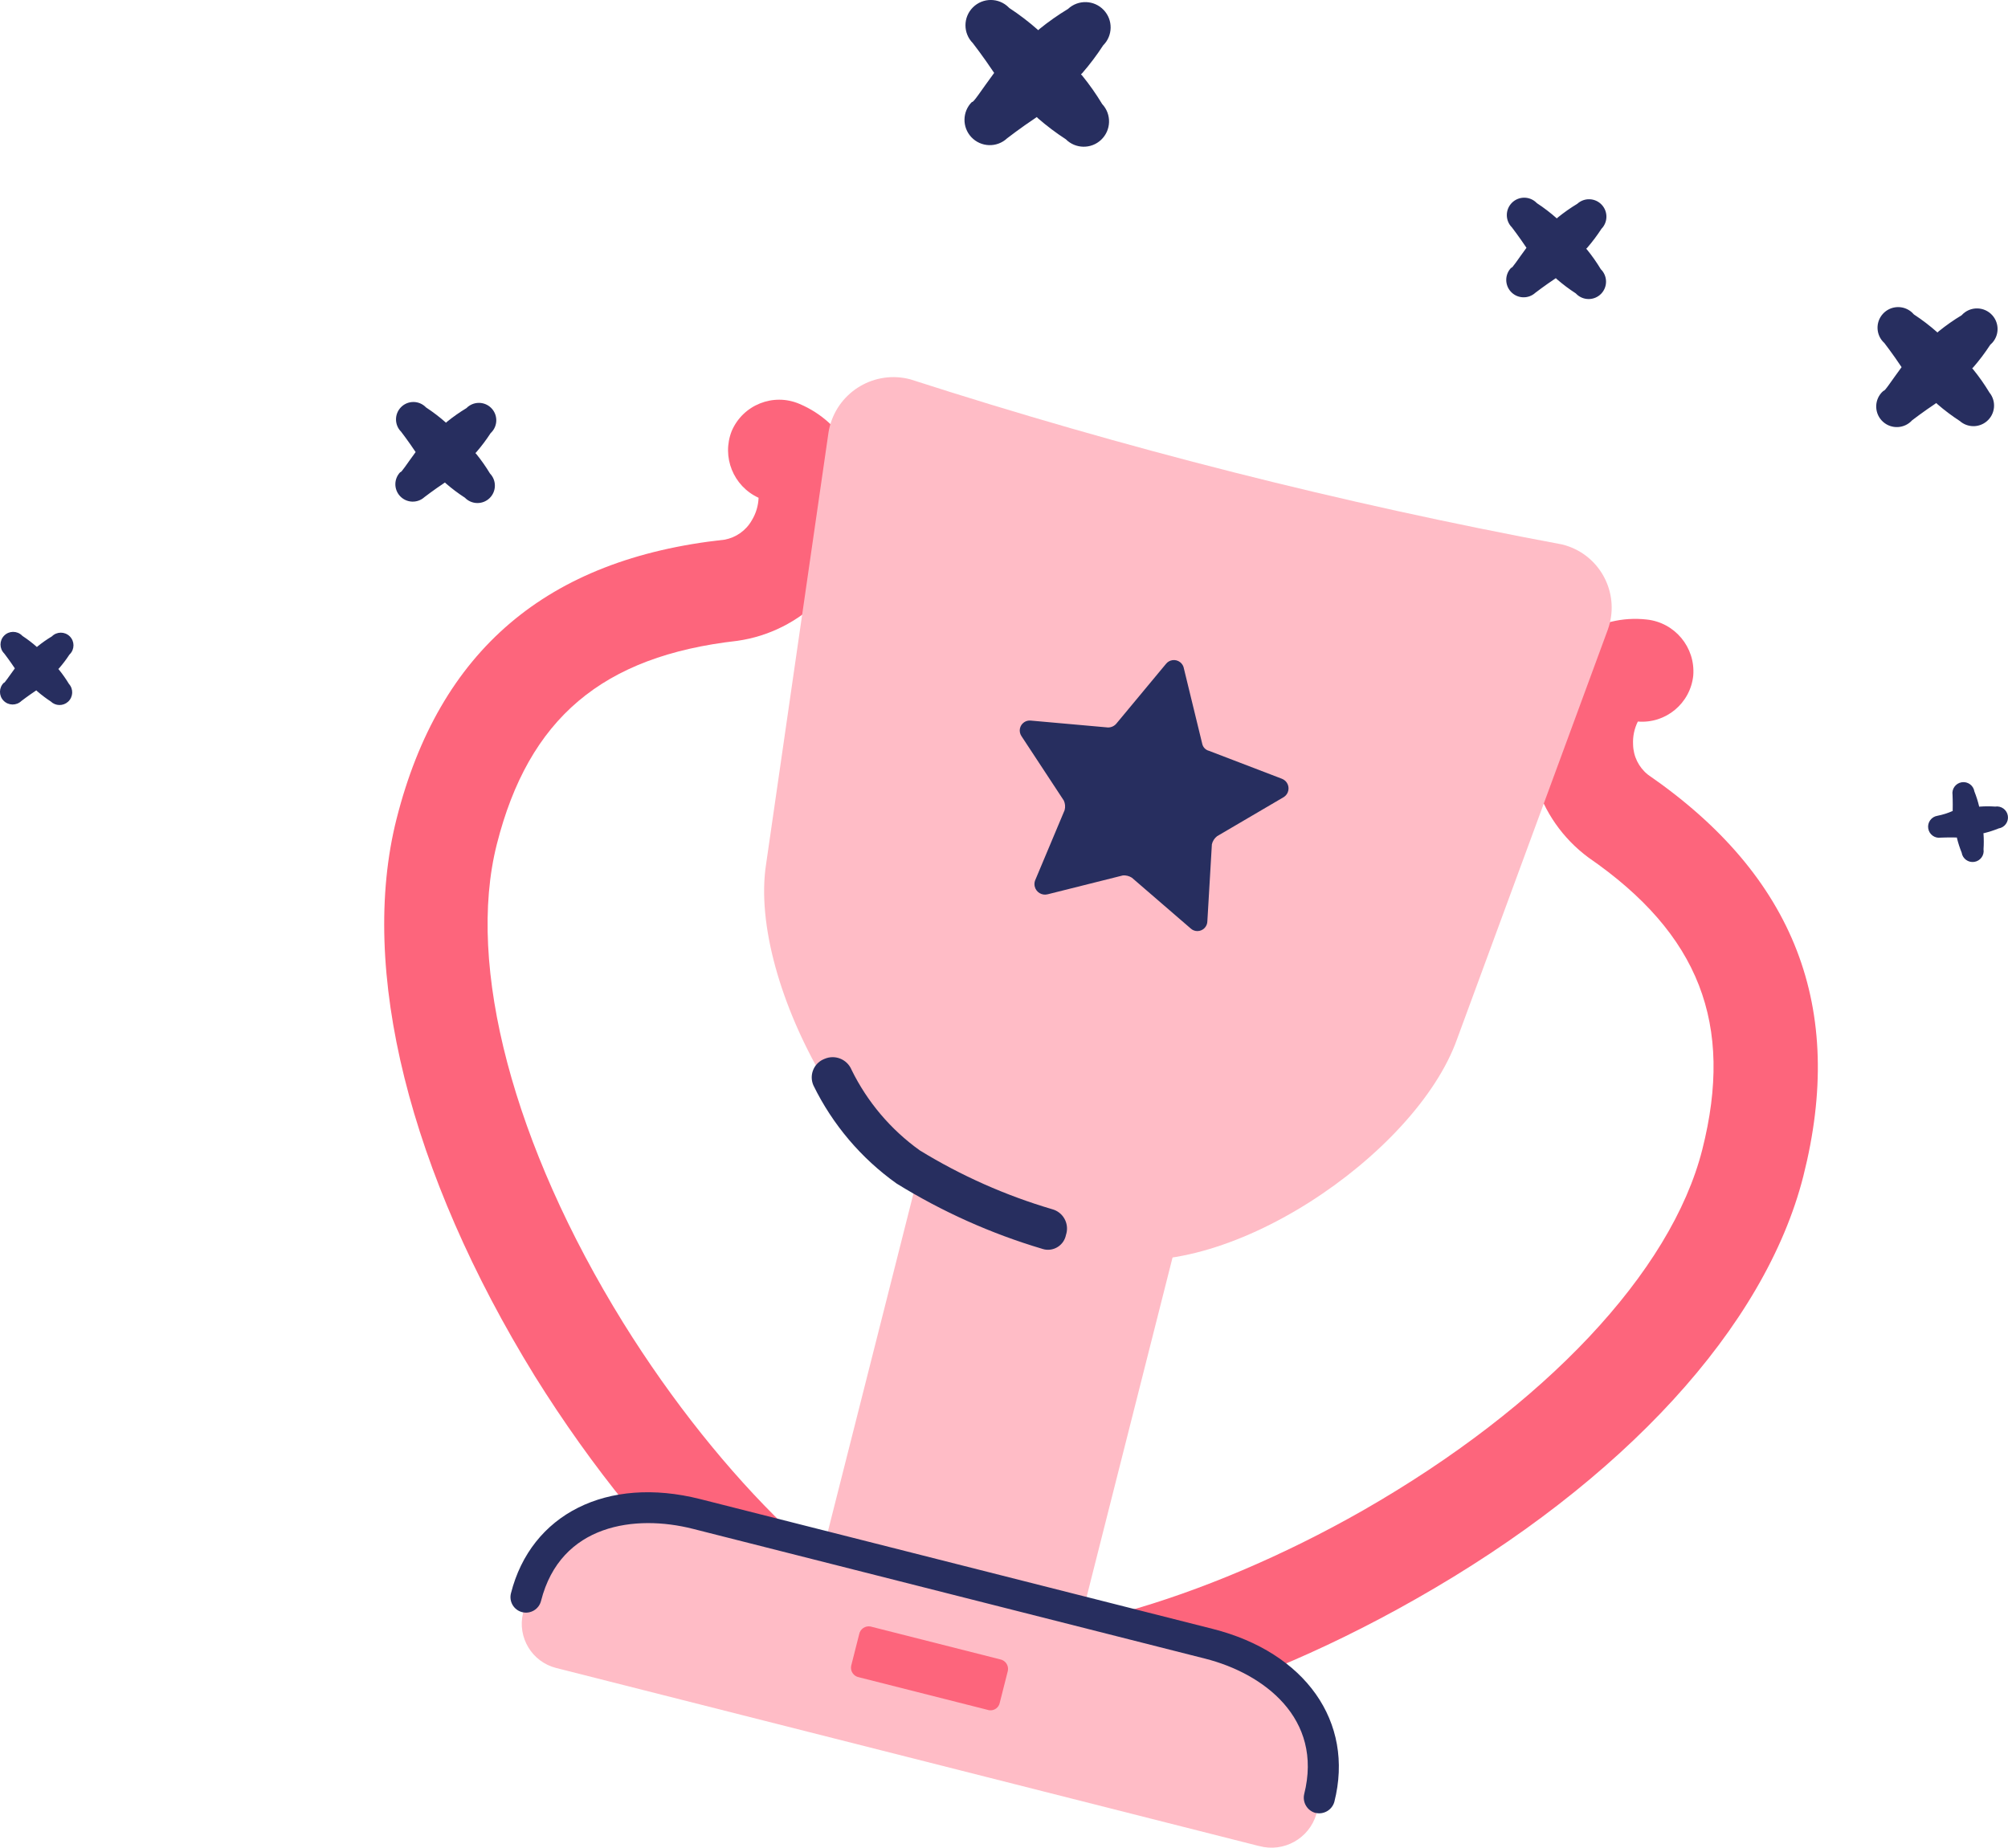 <?xml version="1.0" encoding="utf-8"?>
<!-- Generator: Adobe Illustrator 26.2.1, SVG Export Plug-In . SVG Version: 6.00 Build 0)  -->
<svg version="1.1" xmlns="http://www.w3.org/2000/svg" xmlns:xlink="http://www.w3.org/1999/xlink" x="0px" y="0px"
	 viewBox="0 0 116.948 107.621" style="enable-background:new 0 0 116.948 107.621;" xml:space="preserve">
<style type="text/css">
	.st0{fill:url(#FOND_00000068636266498074015160000005612204789482557058_);}
	.st1{fill:url(#FOND_00000016048978078778474120000018373815526156683956_);}
	.st2{fill:#FFF5F7;}
	.st3{fill:url(#FOND_00000022520782078954772120000017306873715846270850_);}
	.st4{fill:url(#FOND_00000015350668396607857020000000217448574708246923_);}
	.st5{fill:url(#FOND_00000110469933687621344380000005698284845502937250_);}
	.st6{fill:url(#FOND_00000085944745279247646140000017645504692189706893_);}
	.st7{fill:url(#FOND_00000031909304034964991690000004152818543018140842_);}
	.st8{fill:url(#FOND_00000054968514850683040140000001870992921029159296_);}
	.st9{fill:url(#FOND_00000062186349661032779980000002044435636510641554_);}
	.st10{fill:url(#FOND_00000018943112129708322250000003886338105729081987_);}
	.st11{fill:#272F60;}
	.st12{fill:#FD657C;}
	.st13{fill:url(#FOND_00000144299162617114341460000018089596447263707066_);}
	.st14{fill:url(#FOND_00000048472050562037260750000002840772695690731422_);}
	.st15{fill:#F4AAB9;}
	.st16{clip-path:url(#Rectangle_10_00000045598223147194183680000000614424593616596614_);}
	.st17{fill:#FB657C;}
	.st18{fill:#FFFFFF;}
	.st19{fill:#FFBCC6;}
	.st20{clip-path:url(#SVGID_00000098188593012155731030000009573006720568603324_);}
	.st21{enable-background:new    ;}
	.st22{fill:#FB657C;stroke:#FD657C;stroke-width:3.835;stroke-linecap:round;stroke-linejoin:round;stroke-miterlimit:1.438;}
	.st23{fill:#FFBCC6;stroke:#FFBCC6;stroke-width:3.835;stroke-linecap:round;stroke-linejoin:round;stroke-miterlimit:1.438;}
	.st24{clip-path:url(#SVGID_00000059304240351370507230000006556700235896594066_);fill:#FB657C;}
	.st25{clip-path:url(#SVGID_00000110462415447291784440000012686721035538673839_);fill:#FFBCC6;}
	.st26{clip-path:url(#SVGID_00000095335219860762965600000012115141606789134997_);fill:#FFBCC6;}
	.st27{clip-path:url(#SVGID_00000015316512918146774050000006506058968261747363_);fill:#FFBCC6;}
	.st28{clip-path:url(#SVGID_00000080909159706150889000000005253527863815573946_);fill:#FFBCC6;}
	.st29{clip-path:url(#SVGID_00000153690871847503387000000011139099692871096205_);fill:#FFBCC6;}
	.st30{clip-path:url(#SVGID_00000017511399052209017880000006436997062926250121_);fill:#FFBCC6;}
	.st31{clip-path:url(#SVGID_00000009571096759009256260000008079889876759251863_);fill:#FFBCC6;}
	.st32{clip-path:url(#SVGID_00000177479954585685730470000006076226147632394427_);fill:#FFBCC6;}
	.st33{clip-path:url(#SVGID_00000092433113098788610240000009173491708818040511_);fill:#FFBCC6;}
	.st34{clip-path:url(#SVGID_00000083767151637206981180000014000353785091419523_);fill:#FFBCC6;}
	.st35{clip-path:url(#SVGID_00000037680607129430681440000015169043057782804634_);fill:#FFBCC6;}
	.st36{clip-path:url(#SVGID_00000065772569893088409800000005864718455893444237_);fill:#FFBCC6;}
	.st37{clip-path:url(#SVGID_00000062191852806929896890000017001169009354775187_);fill:#FFBCC6;}
	.st38{clip-path:url(#SVGID_00000162348732276795399160000015762251804829118636_);fill:#FFBCC6;}
	.st39{clip-path:url(#SVGID_00000013177632515526415690000014123067199128434864_);fill:#272F60;}
	.st40{clip-path:url(#SVGID_00000013177632515526415690000014123067199128434864_);fill:#FB657C;}
	.st41{clip-path:url(#SVGID_00000013177632515526415690000014123067199128434864_);fill:#FFBCC6;}
	.st42{clip-path:url(#SVGID_00000013177632515526415690000014123067199128434864_);fill:#FFFFFF;}
	.st43{fill:none;}
	.st44{clip-path:url(#SVGID_00000151511439985736032800000007492679631700739228_);fill:#FFFFFF;}
	.st45{clip-path:url(#SVGID_00000168827270379426625060000009006211215789325701_);fill:#FFFFFF;}
	.st46{clip-path:url(#SVGID_00000133512011479834499460000005033969510891085967_);fill:#FFFFFF;}
	.st47{clip-path:url(#SVGID_00000000216503495402666330000010025109038056433053_);fill:#FFFFFF;}
	.st48{clip-path:url(#SVGID_00000030487252144562112780000012171174852388650406_);fill:#FFFFFF;}
	.st49{clip-path:url(#SVGID_00000072264160336018592130000009298206030569443718_);fill:#FFFFFF;}
	.st50{clip-path:url(#SVGID_00000142896627566825030390000013532709929599032195_);fill:#FFFFFF;}
	.st51{clip-path:url(#SVGID_00000031929991544128662670000002233872483378157755_);fill:#FFFFFF;}
	.st52{clip-path:url(#SVGID_00000036236627234160551940000010850515947709153176_);fill:#FFFFFF;}
	.st53{clip-path:url(#SVGID_00000028309639550158591090000004107888121365334197_);fill:#FFFFFF;}
	.st54{clip-path:url(#SVGID_00000121264757316111660220000012435279784317265548_);fill:#FFFFFF;}
	.st55{clip-path:url(#SVGID_00000140003439841399246630000001501578159864756925_);fill:#FFFFFF;}
	.st56{clip-path:url(#SVGID_00000018956928399931108330000007432823288578604173_);fill:#FB657C;}
	.st57{clip-path:url(#SVGID_00000116232954270822010860000017637557815359878832_);fill:#FFFFFF;}
	.st58{clip-path:url(#SVGID_00000078034879779925396080000017484021481873649548_);fill:#FFFFFF;}
	.st59{fill:#FF647B;}
	.st60{fill:#FF657C;}
	.st61{fill:#272E5F;}
	.st62{fill:none;stroke:#272E5F;stroke-width:3;}
	.st63{clip-path:url(#SVGID_00000013889660975912322740000011413541730719835817_);}
	.st64{fill:#606060;}
	.st65{fill:#E94B67;}
	.st66{fill:#132350;}
	.st67{fill:#050605;}
	.st68{fill:#FFF5F7;stroke:#272E5F;stroke-width:2;}
	.st69{fill:none;stroke:#272E5F;stroke-width:2;stroke-linecap:round;stroke-linejoin:round;stroke-miterlimit:10;}
	.st70{fill:none;stroke:#272E5F;stroke-width:2;}
	.st71{fill:none;stroke:#272E5F;stroke-width:3;stroke-linecap:round;stroke-linejoin:round;stroke-miterlimit:10;}
	.st72{fill:none;stroke:#142664;stroke-width:2;stroke-linecap:round;stroke-linejoin:round;stroke-miterlimit:10;}
	.st73{clip-path:url(#SVGID_00000071525485360479093990000014188441917319169191_);}
	.st74{clip-path:url(#SVGID_00000062879985801574908850000013818257458980460988_);}
	.st75{clip-path:url(#SVGID_00000121992258650770818030000004621833001513201563_);fill:#FD657C;}
	.st76{clip-path:url(#SVGID_00000087377393356337128270000009053705935205919632_);fill:#FD657C;}
	.st77{clip-path:url(#SVGID_00000106834672697455909680000004951733457133766297_);}
	.st78{clip-path:url(#SVGID_00000088854618846704779900000007796629767302536631_);}
	.st79{clip-path:url(#SVGID_00000170264223842704575320000017989069959914883247_);}
	.st80{fill:none;stroke:#142664;stroke-width:3;stroke-linecap:round;stroke-linejoin:round;}
	.st81{clip-path:url(#SVGID_00000181084714424527897000000018154109409795722170_);}
	.st82{clip-path:url(#SVGID_00000122700302611608054300000007689684577163250817_);}
	.st83{clip-path:url(#SVGID_00000158713972499661193610000014931263805771923876_);}
	.st84{clip-path:url(#SVGID_00000109742619783576578140000011181771067221470865_);}
	.st85{clip-path:url(#SVGID_00000023999291072280525920000015507867616024238472_);}
	.st86{clip-path:url(#SVGID_00000047023942995701284520000012406970265663542923_);}
	.st87{clip-path:url(#SVGID_00000142888236970179335550000011505371278041497741_);}
	.st88{clip-path:url(#SVGID_00000163071596065203373140000005635696370888970638_);}
	.st89{clip-path:url(#SVGID_00000091713093469479228820000016239018544836705717_);}
	.st90{clip-path:url(#SVGID_00000169543447333658636590000009867958936185891477_);}
	.st91{clip-path:url(#SVGID_00000016072610705159245550000012248081336359231626_);}
	.st92{clip-path:url(#SVGID_00000118376487936867680130000001106232094260516277_);}
	.st93{clip-path:url(#SVGID_00000150814053817816313240000010630675361785640864_);}
	.st94{clip-path:url(#SVGID_00000166662864241929579450000010375100164916519852_);}
	.st95{clip-path:url(#SVGID_00000016040667427651782720000008087484419983720592_);}
	.st96{clip-path:url(#SVGID_00000031176667396791868510000000786206319691159742_);}
	.st97{clip-path:url(#SVGID_00000043426162045384253930000013511645164419997119_);}
	.st98{clip-path:url(#SVGID_00000085244550334738968840000000874877210875259315_);}
	.st99{clip-path:url(#SVGID_00000117675691563244389590000014740623733827284136_);}
	.st100{clip-path:url(#SVGID_00000168818954719705469690000005005187639078097084_);}
	.st101{clip-path:url(#SVGID_00000054247337099622976840000008995559282307020711_);}
	.st102{clip-path:url(#SVGID_00000139251453338624726990000015767584829133333915_);}
	.st103{clip-path:url(#SVGID_00000178926551733873708810000011168564182226808499_);}
	.st104{clip-path:url(#SVGID_00000100343244496103115760000007385092210963628931_);}
	.st105{clip-path:url(#SVGID_00000113334481486394764480000013305789745472103565_);}
	.st106{clip-path:url(#SVGID_00000170982447896443309620000012300023614241983374_);}
	.st107{clip-path:url(#SVGID_00000078015741785422854340000009347447113535947651_);}
	.st108{clip-path:url(#SVGID_00000036226223391453239490000018012090454158906255_);}
	.st109{clip-path:url(#SVGID_00000030467783168332917960000007450932713988891042_);}
	.st110{clip-path:url(#SVGID_00000013192833195739042700000014017343285916578722_);}
	.st111{clip-path:url(#SVGID_00000052089644785034190100000011377827587376084886_);}
	.st112{clip-path:url(#SVGID_00000103970365457659180350000000059389012088310666_);}
	.st113{clip-path:url(#SVGID_00000157283775570809040210000012608716364688017570_);}
	.st114{clip-path:url(#SVGID_00000005263151994602672720000012234078571654860167_);}
	.st115{clip-path:url(#SVGID_00000107558923970948298050000010307067904122441604_);}
	.st116{clip-path:url(#SVGID_00000124879521219540203470000007509278633645643146_);}
	.st117{clip-path:url(#SVGID_00000134246175875181805580000003875914344392883120_);}
	.st118{clip-path:url(#SVGID_00000031920808979693882810000002409225327337742999_);}
	.st119{clip-path:url(#SVGID_00000133511293384379596320000017226735407989709449_);}
	.st120{clip-path:url(#SVGID_00000152244605383704235180000009292156016865844133_);}
	.st121{clip-path:url(#SVGID_00000041263089929914663430000011197834636249618871_);}
	.st122{clip-path:url(#SVGID_00000103987499333550342170000018347013420573783175_);}
	.st123{clip-path:url(#SVGID_00000171720151867944957980000002962581615785739160_);}
	.st124{fill:#FFFFFF;stroke:#142664;stroke-width:3;stroke-linecap:round;stroke-linejoin:round;}
	.st125{clip-path:url(#SVGID_00000176032531101549059460000009196835943818047643_);}
	.st126{fill-rule:evenodd;clip-rule:evenodd;fill:#FFBCC6;}
	.st127{fill-rule:evenodd;clip-rule:evenodd;fill:#272F60;}
	.st128{fill-rule:evenodd;clip-rule:evenodd;fill:#FFFFFF;}
	.st129{fill-rule:evenodd;clip-rule:evenodd;fill:#FB657C;}
	.st130{clip-path:url(#SVGID_00000145754078269356625490000010686605571205850000_);}
	.st131{clip-path:url(#SVGID_00000136410496641400292720000000047081027809107373_);}
	.st132{clip-path:url(#SVGID_00000127742768765329991210000006420229522750448528_);}
	.st133{clip-path:url(#SVGID_00000179632050965694949530000018272178766533095079_);}
	.st134{clip-path:url(#SVGID_00000093157357433046134840000013342938983365695135_);}
	.st135{clip-path:url(#SVGID_00000024722098184864568520000011081681031586615681_);}
	.st136{clip-path:url(#SVGID_00000039845910645935273090000012295309814635734406_);}
	.st137{clip-path:url(#SVGID_00000176010966146783942710000015634681442310600102_);}
	.st138{clip-path:url(#SVGID_00000147928424547679318370000018040725763482447248_);}
	.st139{clip-path:url(#SVGID_00000117648718829157759970000006298005404148823958_);}
	.st140{clip-path:url(#SVGID_00000080922805973767412920000013749898068915122611_);}
	.st141{clip-path:url(#SVGID_00000145019965586111257830000011469457155880775578_);}
	.st142{clip-path:url(#SVGID_00000125597450537535470950000011782821861037709468_);}
	.st143{clip-path:url(#SVGID_00000091007665058260454320000002712846826114446224_);}
	.st144{clip-path:url(#SVGID_00000000206665099226032740000010554543742381980078_);}
	.st145{clip-path:url(#SVGID_00000124148070516608958540000012251610476166857604_);}
	.st146{clip-path:url(#SVGID_00000090257438075286575600000001979779571655269005_);}
	.st147{clip-path:url(#SVGID_00000000204307544637711130000011088277924158379692_);}
	.st148{clip-path:url(#SVGID_00000121983663054954269010000003365500586640421794_);}
	.st149{clip-path:url(#SVGID_00000143578562638812191840000001752157947493981870_);}
	.st150{clip-path:url(#SVGID_00000062173500810007304010000004751056701043612037_);}
	.st151{clip-path:url(#SVGID_00000160898153847555961840000017695934648969230740_);}
	.st152{clip-path:url(#SVGID_00000031180018874796560950000005392272715563063739_);}
	.st153{clip-path:url(#SVGID_00000036213138031921213200000010485670541448797365_);}
	.st154{clip-path:url(#SVGID_00000029748728184105372750000016917006211776976556_);}
	.st155{clip-path:url(#SVGID_00000152968881039323017010000007710032781460805272_);}
	.st156{clip-path:url(#SVGID_00000142883377218056681750000017989478037698340013_);}
	.st157{clip-path:url(#SVGID_00000032628202803985830190000002212323928594020497_);}
	.st158{clip-path:url(#SVGID_00000094576275331000080220000013724285896914071195_);}
	.st159{clip-path:url(#SVGID_00000014617477162592616790000014805941332927530936_);}
	.st160{clip-path:url(#SVGID_00000183227860299196437710000000463145923577595032_);}
	.st161{clip-path:url(#SVGID_00000054988386449525180480000013914646407715273601_);}
	.st162{clip-path:url(#SVGID_00000147916599443316611190000009428036755822370693_);}
	.st163{clip-path:url(#SVGID_00000121243172059720538090000013721844588902992007_);}
	.st164{clip-path:url(#SVGID_00000080908324950740429460000010393249893050463167_);}
	.st165{clip-path:url(#SVGID_00000036935972198707780220000010948717552186132915_);}
	.st166{clip-path:url(#SVGID_00000114772869268253292820000015564545610934631828_);}
	.st167{clip-path:url(#SVGID_00000007417570405086291840000009597821116234280623_);}
	.st168{clip-path:url(#SVGID_00000047059140200940810380000012291251204781565867_);}
	.st169{clip-path:url(#SVGID_00000053527547879355206560000007782615312930150791_);}
	.st170{clip-path:url(#SVGID_00000165219838022252744510000013107841714330864277_);}
	.st171{clip-path:url(#SVGID_00000013874144627083491420000013193114772797170843_);}
	.st172{clip-path:url(#SVGID_00000013906734511121553550000009139867185039054745_);}
	.st173{clip-path:url(#SVGID_00000170958789492013295140000000415262717193999798_);}
	.st174{clip-path:url(#SVGID_00000175321059594333065540000003518081273846333882_);}
	.st175{clip-path:url(#SVGID_00000109002078736132343500000017902093277973702041_);}
	.st176{clip-path:url(#SVGID_00000013884027739952557720000004749824530755901344_);}
	.st177{clip-path:url(#SVGID_00000147931118937892178990000006485617651729257859_);}
	.st178{clip-path:url(#SVGID_00000029004657656430840670000008958953525016404625_);}
	.st179{clip-path:url(#SVGID_00000046312000664604566480000000755192508498910118_);}
	.st180{clip-path:url(#SVGID_00000069356516277520540720000010165227029621032124_);}
	.st181{clip-path:url(#SVGID_00000037668605428090705650000006395777499200540584_);}
	.st182{clip-path:url(#SVGID_00000101794875728851522190000015693346108279308454_);}
	.st183{clip-path:url(#SVGID_00000139980321013508837170000015403462958486393758_);}
	.st184{clip-path:url(#SVGID_00000103223896864828711590000001854845120701176458_);}
	.st185{clip-path:url(#SVGID_00000114774390067328387280000006531511979528272316_);}
	.st186{clip-path:url(#SVGID_00000155839006462559671840000002032875501069116339_);}
	.st187{clip-path:url(#SVGID_00000142894759311431139180000016745700856146238632_);}
	.st188{clip-path:url(#SVGID_00000053534308102321648900000000031790593320740992_);}
	.st189{clip-path:url(#SVGID_00000079468416853386995160000013284996552939506100_);}
	.st190{clip-path:url(#SVGID_00000040532603835191914190000013088377548308023715_);}
	.st191{clip-path:url(#SVGID_00000171720799085539090090000000232118986583731603_);}
	.st192{clip-path:url(#SVGID_00000024683988123903267250000000857964505766439558_);}
	.st193{clip-path:url(#SVGID_00000014605632766049496680000000605119343162053780_);}
	.st194{clip-path:url(#SVGID_00000116928292596735153440000011912214544597965449_);}
	.st195{clip-path:url(#SVGID_00000003076260957520584570000006786922783337307014_);}
	.st196{clip-path:url(#SVGID_00000142167714110861480520000015610867937092476585_);}
	.st197{clip-path:url(#SVGID_00000063620111379088175880000011045925553628626570_);}
	.st198{clip-path:url(#SVGID_00000178901254537558195900000010879648748954709174_);}
	.st199{clip-path:url(#SVGID_00000005974380402608377820000010657602053050860717_);}
	.st200{clip-path:url(#SVGID_00000156583512625981272680000004325280951863170734_);}
	.st201{clip-path:url(#SVGID_00000074435824810365250510000003942196816547738247_);}
	.st202{clip-path:url(#SVGID_00000085969829323840159360000000246959804208655745_);}
	.st203{clip-path:url(#SVGID_00000050641115658404298630000002868467955958732690_);}
	.st204{clip-path:url(#SVGID_00000140014097186123016930000009353010398476147105_);}
	.st205{clip-path:url(#SVGID_00000078035821927278948530000007755161894021301146_);}
	.st206{clip-path:url(#SVGID_00000085959555915540527410000005516546785394804874_);}
	.st207{clip-path:url(#SVGID_00000057827696491153729050000010844103385876813967_);}
	.st208{clip-path:url(#SVGID_00000050624601535628717420000003182063845253605507_);}
	.st209{clip-path:url(#SVGID_00000013914844159087913070000000129359790007162286_);}
	.st210{clip-path:url(#SVGID_00000097458036126623315550000008477739127899789222_);}
	.st211{clip-path:url(#SVGID_00000100378121453998926570000000196034612378472601_);}
	.st212{clip-path:url(#SVGID_00000002342418081042485490000012127868028446540477_);}
	.st213{clip-path:url(#SVGID_00000083091376984015394340000014534452430085826439_);}
	.st214{clip-path:url(#SVGID_00000140006306926276758840000015025372070416682645_);}
	.st215{clip-path:url(#SVGID_00000081624753500870707570000017213413473275786625_);}
	.st216{clip-path:url(#SVGID_00000096052097939544672420000002830218305802623637_);}
	.st217{clip-path:url(#SVGID_00000052101312498333198700000004222759849558345359_);}
	.st218{clip-path:url(#SVGID_00000130635607160417198460000011713818126917682334_);}
	.st219{clip-path:url(#SVGID_00000057143965799643756260000001505532640154833796_);}
	.st220{clip-path:url(#SVGID_00000052802691852397429220000012662655489122083731_);}
	.st221{clip-path:url(#SVGID_00000168808629242703331800000008562638740727596931_);}
	.st222{clip-path:url(#SVGID_00000031906635249820584400000003628956489510129599_);}
	.st223{clip-path:url(#SVGID_00000152232328454341958810000017347430362770204821_);}
	.st224{clip-path:url(#SVGID_00000014612131851211783540000006457552938182442906_);}
	.st225{clip-path:url(#SVGID_00000072994197604395699350000016536679407421041032_);}
	.st226{clip-path:url(#SVGID_00000176033476354136186510000000359497139828218045_);}
	.st227{clip-path:url(#SVGID_00000008865269832958188470000009261245730499831690_);}
	.st228{clip-path:url(#SVGID_00000115506427510507550440000003128614195610427790_);}
	.st229{clip-path:url(#SVGID_00000021118536138166374250000017391060632168223883_);}
	.st230{clip-path:url(#SVGID_00000118376629433394533000000005146372034482933646_);}
	.st231{clip-path:url(#SVGID_00000003803750948588743590000016130500779345842609_);}
	.st232{clip-path:url(#SVGID_00000068639081101476941240000003334377138388445600_);}
	.st233{clip-path:url(#SVGID_00000036250797708440661600000011388309045386022537_);}
	.st234{clip-path:url(#SVGID_00000075859128935629412590000004639605808822164866_);}
	.st235{clip-path:url(#SVGID_00000017477389852925253440000013482002115260481165_);}
	.st236{clip-path:url(#SVGID_00000124133683618714138450000006160277429604779441_);}
	.st237{clip-path:url(#SVGID_00000013873531166280533950000006311187310159031689_);}
	.st238{clip-path:url(#SVGID_00000111169067711409031170000016336098422484846766_);}
	.st239{clip-path:url(#SVGID_00000173861947294008361690000016238450908384650403_);}
	.st240{clip-path:url(#SVGID_00000136387326769425076690000003578010431343742127_);}
	.st241{clip-path:url(#SVGID_00000007391217152756427150000003773552010180967857_);}
	.st242{clip-path:url(#SVGID_00000168099866612982324230000012817595902578393740_);}
	.st243{clip-path:url(#SVGID_00000150104354951341781750000001674359323920763522_);}
	.st244{clip-path:url(#SVGID_00000021105212685757028700000005329581021299063710_);}
	.st245{clip-path:url(#SVGID_00000103225404720812750120000015984199192333629607_);}
	.st246{clip-path:url(#SVGID_00000132807450435764911190000000805174358776239009_);}
	.st247{clip-path:url(#SVGID_00000088092444139823839610000011233837010039886476_);}
	.st248{clip-path:url(#SVGID_00000115486969427571873210000013441698397197617076_);}
	.st249{clip-path:url(#SVGID_00000006699515242462053840000012093970940444419213_);}
	.st250{clip-path:url(#SVGID_00000078764536243222758290000004380612615216999079_);}
	.st251{clip-path:url(#SVGID_00000034058774546573379710000012508827278134277816_);}
	.st252{clip-path:url(#SVGID_00000018954798124999109860000000739816797661575312_);}
	.st253{clip-path:url(#SVGID_00000166676998630425645930000015062849796882781332_);}
	.st254{clip-path:url(#SVGID_00000145739868049130393220000018082040243019097009_);}
	.st255{clip-path:url(#SVGID_00000138546262122755937380000016216603705932505764_);}
	.st256{clip-path:url(#SVGID_00000091707838872985101020000002483580120459342479_);}
	.st257{clip-path:url(#SVGID_00000035519065547680221680000014516338782222619046_);}
	.st258{clip-path:url(#SVGID_00000028302694814914390690000010098973782376243610_);}
	.st259{clip-path:url(#SVGID_00000170248606705754720680000002825042813031043003_);}
	.st260{fill:#E94966;}
	.st261{fill:#13224F;}
</style>
<g id="FONDS">
</g>
<g id="ILLUSTRATIONS">
	<g id="Groupe_1235" transform="translate(-262.932 -238.065)">
		<g id="Groupe_1213" transform="translate(264.171 260.443) rotate(-9)">
			<g>
				<g id="Groupe_1212" transform="translate(0)">
					<path id="Tracé_4311" class="st12" d="M39.143,85.399
						C32.72,82.644,25.422,73.368,20.506,61.749
						c-5.363-12.85-6.44-25.02-2.878-33.325
						c3.985-9.289,11.007-13.587,21.407-13.072
						c0.683-0.015,1.324-0.333,1.749-0.867c0.3-0.353,0.505-0.778,0.594-1.233
						c-1.35-0.897-1.761-2.694-0.935-4.089c0.885-1.402,2.737-1.823,4.141-0.941
						c2.392,1.49,3.439,4.434,2.527,7.1c-1.129,3.599-4.491,6.027-8.263,5.966
						c-7.912-0.354-12.707,2.571-15.684,9.51
						c-2.883,6.721-1.792,17.475,2.909,28.678
						c4.19,9.948,10.544,18.367,15.417,20.457
						c1.517,0.629,2.237,2.368,1.608,3.885c-0.629,1.517-2.368,2.237-3.885,1.608
						c-0.022-0.009-0.045-0.019-0.067-0.029"/>
					<path id="Tracé_4312" class="st12" d="M39.148,85.398c-1.52-0.622-2.248-2.358-1.626-3.877
						c0.622-1.52,2.358-2.248,3.877-1.626c0.031,0.013,0.061,0.026,0.092,0.039
						c4.874,2.09,15.352,0.892,25.449-2.928
						c11.357-4.315,19.878-10.882,22.784-17.657
						c2.977-6.939,1.791-12.429-3.887-17.84
						c-2.644-2.691-3.202-6.801-1.372-10.1c1.272-2.532,4.155-3.815,6.887-3.063
						c1.595,0.425,2.559,2.045,2.172,3.649c-0.421,1.575-2.022,2.526-3.606,2.141
						c-0.27,0.377-0.436,0.819-0.484,1.28c-0.094,0.677,0.117,1.36,0.577,1.865
						c7.54,7.181,9.267,15.232,5.282,24.52
						c-3.563,8.305-13.12,15.915-26.165,20.8
						c-11.807,4.445-23.558,5.55-29.981,2.8"/>
					<path id="Tracé_4313" class="st19" d="M57.88,95.375L19.063,78.725
						c-1.329-0.576-1.951-2.11-1.4-3.449l0.375-0.874
						c1.8-4.207,6.246-5.084,10.565-3.232l28.3,12.138
						c4.264,1.829,6.768,5.62,4.94,9.882l-0.375,0.874
						c-0.637,1.338-2.228,1.921-3.579,1.312"/>
					
						<rect id="Rectangle_666" x="21.394" y="48.827" transform="matrix(-0.394 0.919 -0.919 -0.394 123.911 31.521)" class="st19" width="60.346" height="15.545"/>
					<path id="Tracé_4314" class="st19" d="M87.176,23.258
						c-12.314-4.376-24.336-9.533-35.993-15.439
						c-1.936-0.854-4.198,0.023-5.053,1.959c-0.049,0.111-0.093,0.225-0.131,0.341
						l-7.525,24.271c-2.18,6.763,2.649,19.962,9.293,22.812l6.478,2.78
						c6.645,2.85,18.959-2.931,22.381-9.226l12.4-22.177
						c1.011-1.831,0.345-4.135-1.486-5.145c-0.118-0.065-0.239-0.124-0.362-0.176"
						/>
					<path id="Tracé_4315" class="st61" d="M62.305,41.96l-2.914-3.449
						c-0.139-0.124-0.314-0.2-0.5-0.214l-4.5,0.4
						c-0.338,0.031-0.638-0.218-0.669-0.556c-0.011-0.119,0.013-0.238,0.069-0.344
						l2.343-3.782c0.081-0.177,0.096-0.376,0.044-0.563l-1.85-4.093
						c-0.136-0.291-0.011-0.638,0.28-0.774c0.123-0.058,0.263-0.071,0.395-0.036
						l4.379,1.1c0.196,0.033,0.397-0.028,0.541-0.165l3.366-2.955
						c0.236-0.226,0.61-0.218,0.836,0.018c0.106,0.11,0.165,0.257,0.164,0.41
						l0.368,4.492c0.012,0.204,0.137,0.384,0.325,0.464l3.942,2.273
						c0.287,0.166,0.384,0.533,0.218,0.82c-0.065,0.112-0.165,0.2-0.284,0.251
						l-4.185,1.639c-0.171,0.092-0.305,0.241-0.377,0.421l-0.959,4.376
						c-0.05,0.317-0.348,0.534-0.666,0.484c-0.145-0.023-0.276-0.1-0.367-0.216"
						/>
					<path id="Tracé_4316" class="st61" d="M61.428,93.985c-0.448-0.201-0.659-0.719-0.48-1.176
						c1.8-4.207-1.249-7.328-4.461-8.706L28.195,71.965
						c-3.156-1.354-7.554-1.493-9.383,2.768c-0.197,0.459-0.728,0.671-1.187,0.474
						c-0.459-0.197-0.671-0.728-0.474-1.187l0,0c1.875-4.371,6.6-5.9,11.746-3.695
						L57.197,82.462c5.1,2.186,7.318,6.633,5.419,11.058
						c-0.207,0.445-0.727,0.649-1.181,0.464"/>
					<path id="Tracé_4317" class="st61" d="M50.847,59.041L50.847,59.041
						c-2.808-1.343-5.426-3.054-7.784-5.086c-1.805-1.774-3.139-3.969-3.882-6.388
						c-0.169-0.615,0.193-1.25,0.808-1.418c0.023-0.006,0.047-0.012,0.07-0.017
						c0.636-0.164,1.285,0.218,1.45,0.855c0.003,0.01,0.005,0.02,0.007,0.029
						c0.614,1.986,1.71,3.79,3.19,5.25c2.148,1.834,4.528,3.377,7.079,4.589
						c0.587,0.261,0.852,0.949,0.591,1.537c-0.01,0.021-0.02,0.043-0.031,0.063
						c-0.199,0.555-0.81,0.845-1.365,0.646c-0.046-0.017-0.091-0.036-0.135-0.059"
						/>
					<path id="Tracé_4318" class="st12" d="M43.544,85.083l-7.141-3.062
						c-0.295-0.104-0.449-0.428-0.345-0.722c0.007-0.021,0.016-0.042,0.026-0.062
						l0.727-1.693c0.108-0.293,0.433-0.444,0.727-0.336
						c0.021,0.008,0.041,0.017,0.061,0.027l7.088,3.041
						c0.295,0.104,0.449,0.428,0.345,0.722c-0.007,0.021-0.016,0.042-0.026,0.062
						l-0.727,1.693c-0.096,0.288-0.407,0.443-0.694,0.348
						c-0.013-0.004-0.026-0.009-0.039-0.015"/>
				</g>
			</g>
		</g>
		<path id="Tracé_4325" class="st61" d="M373.684,259.452c-0.531-0.795-1.005-1.407-1.005-1.407
			c-0.493-0.443-0.533-1.202-0.09-1.695c0.443-0.493,1.202-0.533,1.695-0.09
			c0.041,0.037,0.08,0.077,0.116,0.12c0.483,0.316,0.942,0.667,1.373,1.051
			l0.061-0.059c0.426-0.346,0.876-0.662,1.346-0.945
			c0.443-0.493,1.202-0.533,1.695-0.09c0.493,0.443,0.533,1.202,0.09,1.695
			c-0.037,0.041-0.077,0.08-0.12,0.116c-0.299,0.461-0.629,0.9-0.99,1.314
			l-0.061,0.06l0.059,0.061c0.346,0.426,0.662,0.876,0.945,1.346
			c0.419,0.513,0.343,1.269-0.171,1.688c-0.454,0.371-1.109,0.359-1.55-0.027
			c-0.46-0.299-0.899-0.629-1.314-0.989l-0.059-0.061
			c-0.795,0.531-1.407,1.004-1.407,1.004c-0.443,0.493-1.202,0.533-1.695,0.09
			s-0.533-1.202-0.09-1.695c0.037-0.041,0.077-0.08,0.12-0.116
			c0.059,0.061,0.432-0.537,1.051-1.373"/>
		<path id="Tracé_4326" class="st61" d="M376.658,285.297c0.012-0.515-0.008-0.931-0.008-0.931
			c-0.056-0.352,0.184-0.682,0.536-0.737s0.682,0.184,0.737,0.536
			c0.115,0.289,0.209,0.586,0.28,0.888l0.045-0.007
			c0.295-0.021,0.591-0.021,0.886-0.001c0.352-0.056,0.682,0.184,0.737,0.536
			c0.056,0.352-0.184,0.682-0.536,0.737c-0.274,0.111-0.556,0.202-0.843,0.273
			l-0.045,0.007l0.007,0.045c0.021,0.295,0.021,0.591,0.001,0.886
			c0.056,0.352-0.184,0.682-0.536,0.737s-0.682-0.184-0.737-0.536l0,0
			c-0.11-0.274-0.202-0.556-0.273-0.843l-0.007-0.041
			c-0.515-0.012-0.931,0.008-0.931,0.008c-0.352,0.056-0.682-0.184-0.737-0.536
			c-0.056-0.352,0.184-0.682,0.536-0.737c0.306-0.06,0.603-0.154,0.888-0.28"/>
		<path id="Tracé_4327" class="st61" d="M351.836,252.499c-0.45-0.673-0.85-1.191-0.85-1.191
			c-0.395-0.396-0.393-1.038,0.003-1.433c0.396-0.395,1.038-0.393,1.433,0.003
			c0.007,0.007,0.013,0.013,0.02,0.02c0.409,0.268,0.797,0.565,1.162,0.889
			l0.052-0.051c0.361-0.293,0.741-0.56,1.139-0.8
			c0.413-0.378,1.054-0.349,1.431,0.064c0.363,0.397,0.353,1.008-0.023,1.392
			c-0.253,0.389-0.532,0.761-0.836,1.112l-0.052,0.051l0.05,0.052
			c0.293,0.361,0.56,0.741,0.8,1.139c0.4,0.391,0.407,1.033,0.016,1.433
			c-0.391,0.4-1.033,0.407-1.433,0.016c-0.013-0.013-0.026-0.026-0.039-0.04
			c-0.39-0.252-0.761-0.532-1.112-0.836l-0.051-0.052
			c-0.673,0.449-1.192,0.85-1.192,0.85c-0.413,0.378-1.054,0.349-1.431-0.064
			c-0.363-0.397-0.353-1.008,0.023-1.392c0.051,0.052,0.365-0.455,0.889-1.162"/>
		<path id="Tracé_4328" class="st61" d="M320.829,242.307c-0.653-0.979-1.237-1.728-1.237-1.728
			c-0.575-0.577-0.573-1.51,0.004-2.085c0.577-0.575,1.51-0.573,2.085,0.004
			c0.01,0.01,0.02,0.021,0.03,0.031c0.594,0.389,1.159,0.822,1.69,1.294
			l0.076-0.073c0.525-0.426,1.078-0.814,1.656-1.163
			c0.593-0.557,1.526-0.528,2.084,0.065c0.546,0.581,0.531,1.491-0.034,2.053
			c-0.368,0.567-0.774,1.107-1.217,1.617l-0.077,0.073l0.073,0.076
			c0.426,0.524,0.814,1.078,1.163,1.656c0.557,0.593,0.528,1.526-0.065,2.084
			c-0.581,0.546-1.491,0.531-2.053-0.034c-0.567-0.368-1.107-0.775-1.617-1.218
			l-0.073-0.076c-0.979,0.653-1.728,1.237-1.728,1.237
			c-0.593,0.557-1.526,0.528-2.084-0.065c-0.546-0.581-0.531-1.491,0.034-2.053
			c0.073,0.077,0.532-0.661,1.294-1.69"/>
		<path id="Tracé_4329" class="st61" d="M287.141,264.399c-0.45-0.673-0.85-1.191-0.85-1.191
			c-0.395-0.396-0.393-1.038,0.003-1.433c0.396-0.395,1.038-0.393,1.433,0.003
			c0.007,0.007,0.013,0.014,0.02,0.02c0.409,0.268,0.797,0.565,1.162,0.889
			l0.052-0.051c0.361-0.293,0.741-0.56,1.139-0.8
			c0.391-0.4,1.033-0.407,1.432-0.016c0.4,0.391,0.407,1.033,0.016,1.433
			c-0.013,0.013-0.027,0.026-0.04,0.039c-0.253,0.389-0.532,0.761-0.836,1.112
			l-0.052,0.051l0.05,0.052c0.293,0.361,0.56,0.741,0.8,1.139
			c0.389,0.403,0.378,1.045-0.025,1.435c-0.403,0.389-1.045,0.378-1.435-0.025
			c-0.39-0.252-0.761-0.532-1.112-0.836l-0.051-0.052
			c-0.673,0.449-1.192,0.85-1.192,0.85c-0.413,0.378-1.053,0.349-1.431-0.063
			c-0.363-0.397-0.353-1.008,0.023-1.392c0.051,0.052,0.365-0.455,0.889-1.162"/>
		<path id="Tracé_4330" class="st61" d="M263.797,276.995c-0.327-0.489-0.618-0.866-0.618-0.866
			c-0.289-0.287-0.29-0.753-0.004-1.042s0.753-0.29,1.042-0.004
			c0.007,0.007,0.014,0.014,0.02,0.021c0.297,0.195,0.58,0.411,0.846,0.647
			l0.038-0.036c0.263-0.213,0.541-0.408,0.831-0.582
			c0.287-0.289,0.753-0.29,1.042-0.004c0.289,0.287,0.29,0.753,0.004,1.042
			c-0.007,0.007-0.014,0.013-0.021,0.02c-0.184,0.282-0.388,0.551-0.61,0.805
			l-0.038,0.036l0.036,0.039c0.213,0.262,0.407,0.539,0.582,0.828
			c0.273,0.302,0.249,0.768-0.053,1.041c-0.288,0.26-0.727,0.253-1.006-0.017
			c-0.282-0.184-0.551-0.388-0.805-0.61l-0.036-0.038
			c-0.49,0.327-0.867,0.618-0.867,0.618c-0.292,0.283-0.759,0.275-1.042-0.017
			c-0.283-0.292-0.275-0.759,0.017-1.042c0.036,0.038,0.267-0.331,0.647-0.846"/>
	</g>
</g>
<g id="TEXTES_FR">
</g>
<g id="TEXTES_GB">
</g>
</svg>
